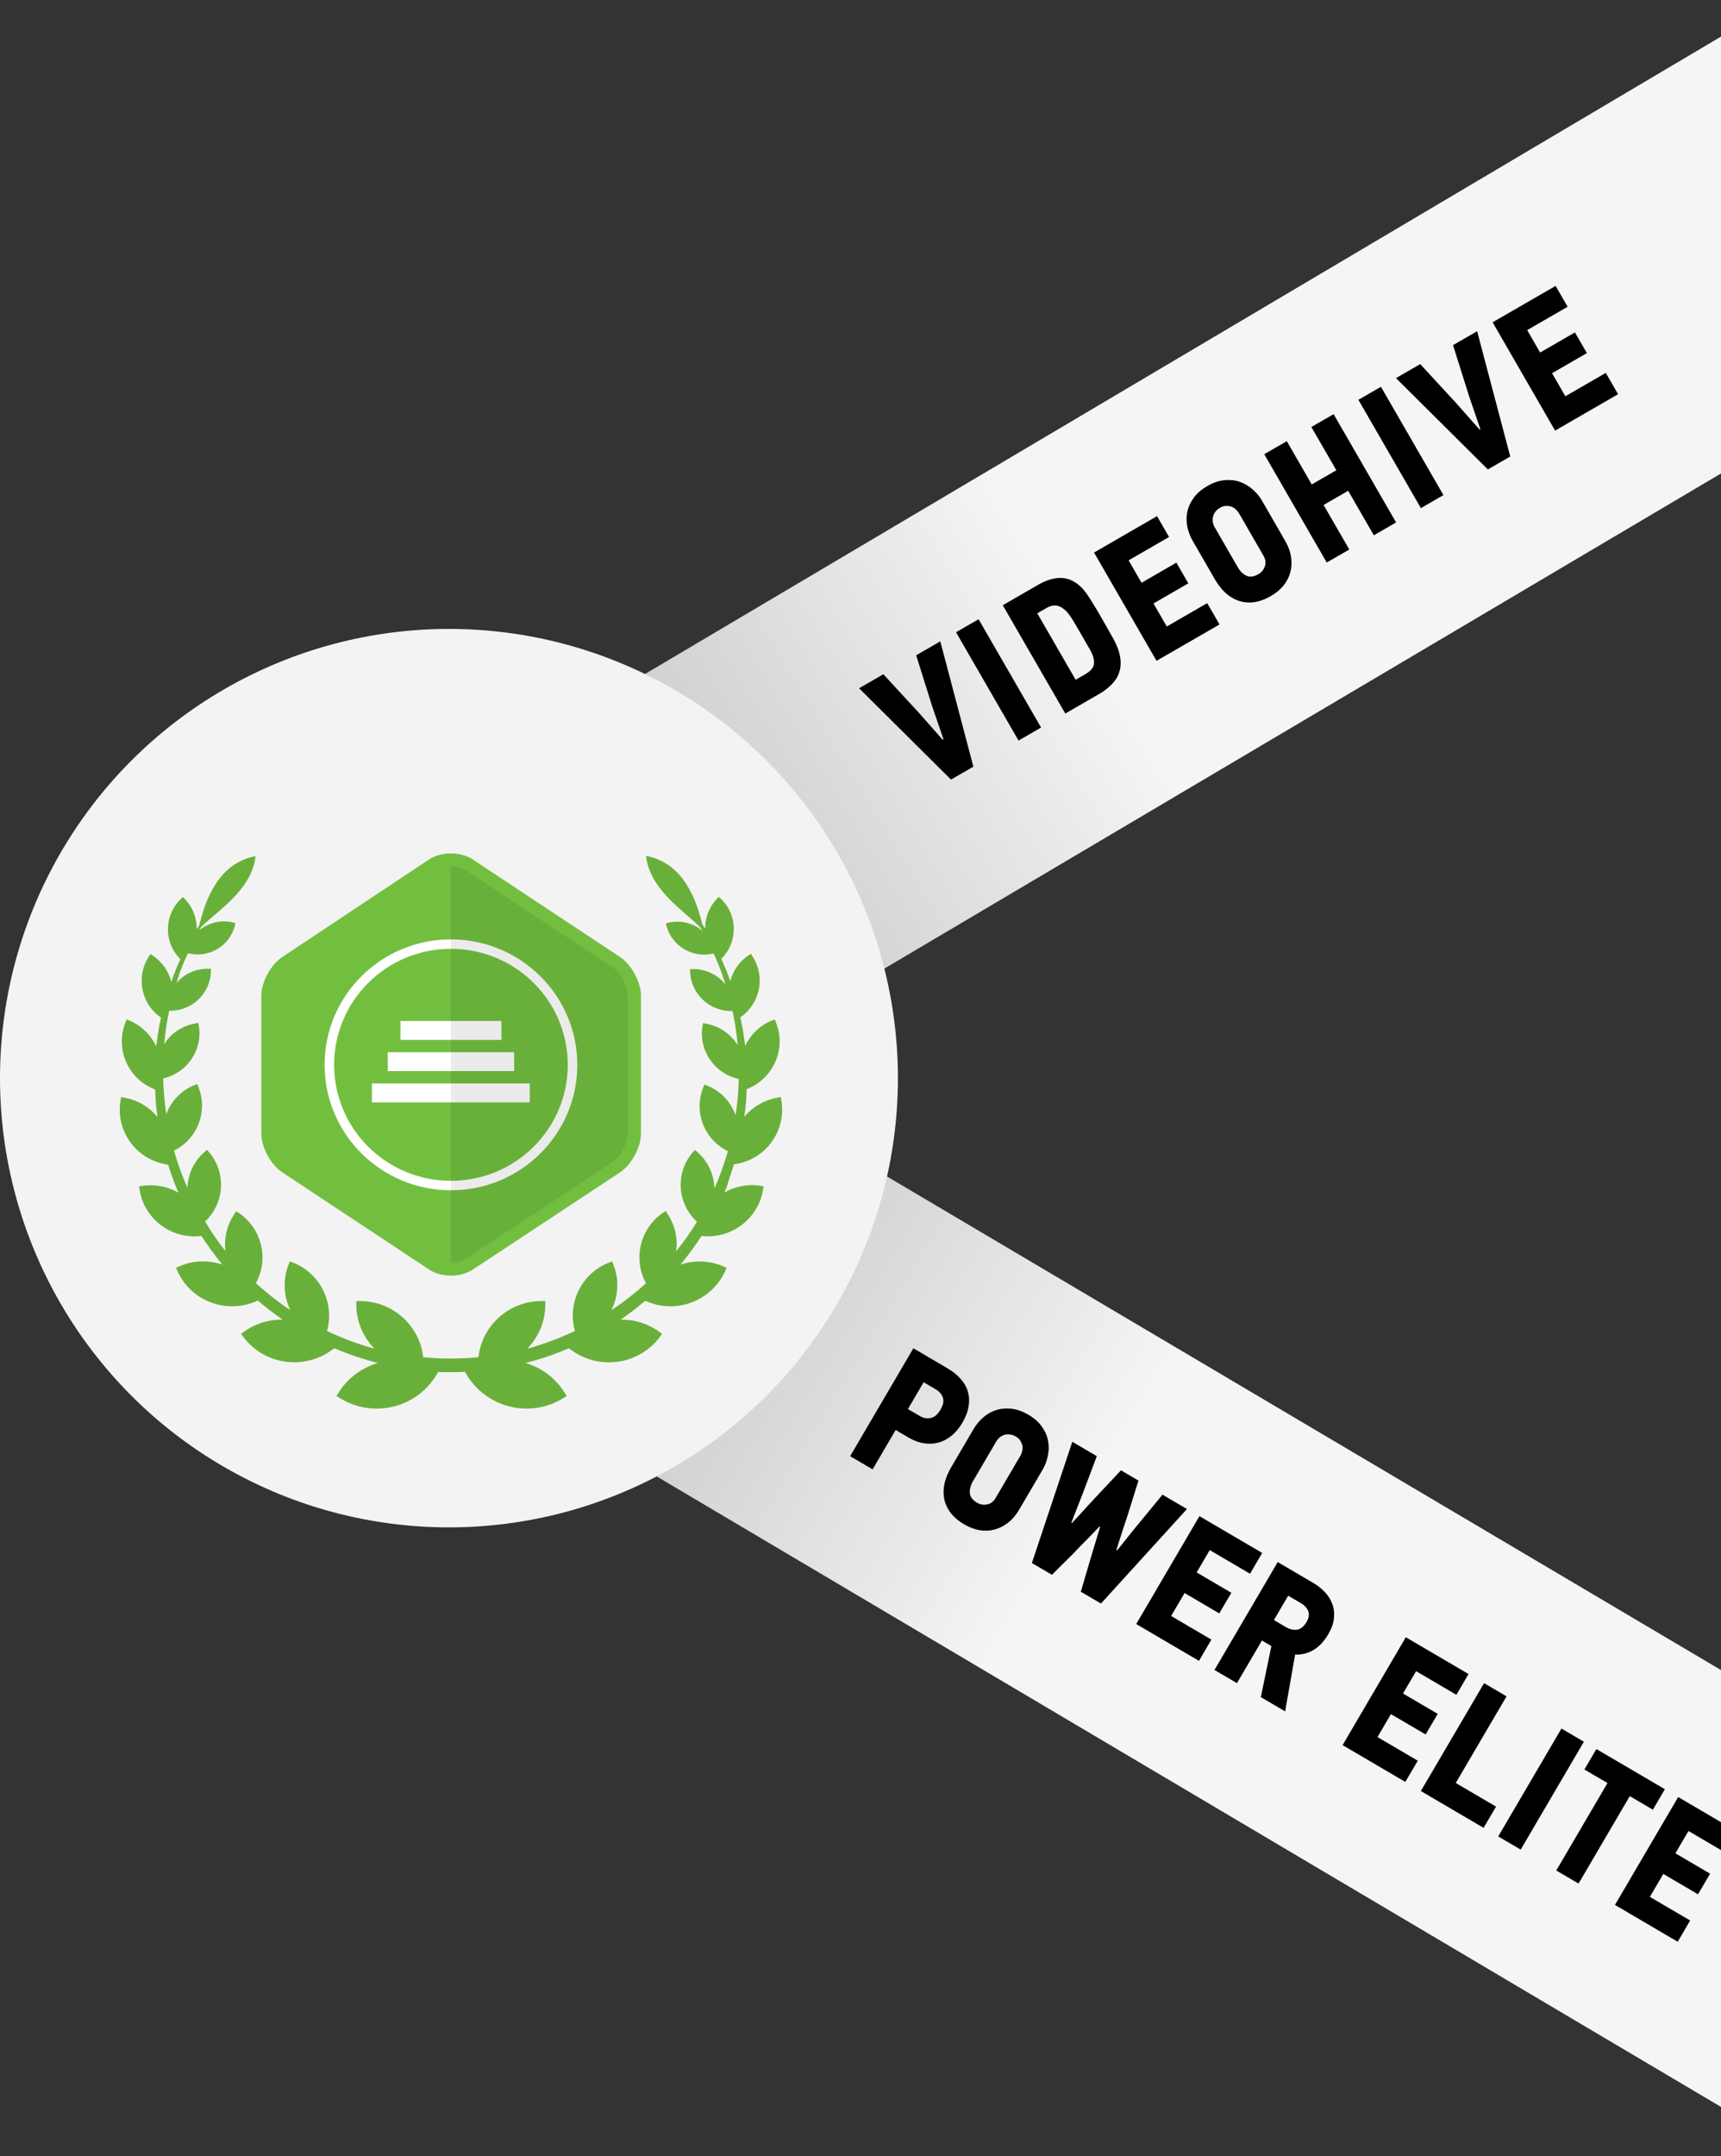 <svg width="115" height="144" viewBox="0 0 115 144" fill="none" xmlns="http://www.w3.org/2000/svg">
<rect x="0" y="0" width="115" height="144" fill="#333333" stroke="none"/>
<path d="M19.589 63.113L25.216 58.424L119.129 113.97L119.129 143.146L25.476 87.701C21.827 85.541 19.589 81.615 19.589 77.375L19.589 63.113Z" fill="url(#paint0_linear)"/>
<path d="M19.589 80.033L25.216 84.722L119.129 29.176L119.129 9.046e-05L25.476 55.445C21.827 57.605 19.589 61.531 19.589 65.771L19.589 80.033Z" fill="url(#paint1_linear)"/>
<path d="M64.303 95.019C64.101 95.364 63.865 95.647 63.596 95.87C63.326 96.092 63.036 96.246 62.726 96.333C62.415 96.42 62.09 96.438 61.749 96.386C61.408 96.335 61.065 96.208 60.72 96.006L59.85 95.496L58.309 98.125L56.808 97.245L61.032 90.04L63.32 91.382C63.658 91.58 63.942 91.807 64.173 92.063C64.41 92.322 64.574 92.604 64.665 92.908C64.763 93.215 64.782 93.546 64.722 93.901C64.674 94.253 64.534 94.625 64.303 95.019ZM62.846 94.136C63.028 93.826 63.081 93.56 63.006 93.34C62.935 93.113 62.769 92.923 62.507 92.769L61.72 92.308L60.67 94.098L61.467 94.566C61.688 94.695 61.921 94.74 62.168 94.699C62.421 94.662 62.647 94.474 62.846 94.136ZM68.101 100.821C67.891 101.18 67.642 101.469 67.354 101.691C67.078 101.909 66.776 102.061 66.447 102.146C66.13 102.229 65.797 102.243 65.45 102.187C65.113 102.129 64.775 102.001 64.437 101.802C64.023 101.559 63.706 101.285 63.486 100.98C63.273 100.679 63.138 100.364 63.081 100.034C63.029 99.697 63.044 99.353 63.129 99.004C63.22 98.659 63.361 98.324 63.551 98L65.056 95.432C65.214 95.163 65.413 94.918 65.654 94.698C65.899 94.47 66.179 94.301 66.495 94.189C66.811 94.078 67.154 94.038 67.525 94.07C67.906 94.099 68.308 94.237 68.729 94.484C69.122 94.714 69.423 94.984 69.632 95.292C69.845 95.593 69.98 95.908 70.037 96.238C70.098 96.562 70.092 96.888 70.02 97.216C69.954 97.549 69.839 97.857 69.673 98.14L68.101 100.821ZM68.198 97.191C68.239 97.122 68.271 97.035 68.296 96.929C68.328 96.827 68.337 96.716 68.324 96.597C68.31 96.478 68.268 96.361 68.197 96.245C68.137 96.126 68.031 96.022 67.879 95.933C67.727 95.844 67.583 95.797 67.447 95.791C67.315 95.779 67.191 95.794 67.073 95.836C66.966 95.876 66.868 95.933 66.776 96.01C66.696 96.083 66.632 96.162 66.583 96.244L65.017 98.915C64.855 99.191 64.784 99.455 64.803 99.707C64.829 99.964 64.99 100.179 65.287 100.353C65.501 100.478 65.724 100.517 65.957 100.468C66.197 100.423 66.387 100.28 66.529 100.038L68.198 97.191ZM73.471 101.939C73.255 102.164 73.039 102.39 72.823 102.616C72.612 102.835 72.394 103.055 72.171 103.277C71.87 103.601 71.558 103.919 71.236 104.231C70.914 104.543 70.601 104.856 70.297 105.169L68.951 104.38L71.654 96.283L73.29 97.242C73.107 97.728 72.926 98.211 72.747 98.69C72.572 99.162 72.391 99.636 72.205 100.111C72.105 100.377 72.001 100.641 71.894 100.903C71.791 101.158 71.69 101.418 71.589 101.684L71.631 101.708C71.901 101.421 72.168 101.133 72.431 100.842C72.698 100.544 72.967 100.252 73.237 99.965L74.905 98.189L76.075 98.875C75.955 99.268 75.832 99.66 75.706 100.049C75.59 100.436 75.469 100.824 75.343 101.214C75.22 101.596 75.094 101.977 74.965 102.356C74.843 102.738 74.721 103.121 74.598 103.504L74.65 103.534C74.826 103.313 75 103.095 75.172 102.881C75.344 102.666 75.518 102.448 75.695 102.227L77.679 99.816L79.314 100.775L73.568 107.087L72.222 106.298C72.351 105.873 72.477 105.445 72.599 105.016C72.724 104.58 72.852 104.149 72.981 103.724L73.512 101.963L73.471 101.939ZM75.924 108.455L80.149 101.25L84.342 103.708L83.528 105.096L80.837 103.517L79.963 105.008L82.281 106.368L81.474 107.744L79.155 106.385L78.257 107.917L80.948 109.495L80.117 110.913L75.924 108.455ZM84.25 113.336L84.956 109.925L84.325 109.555L82.655 112.402L81.154 111.522L85.379 104.317L87.76 105.713C88.064 105.891 88.326 106.1 88.546 106.341C88.774 106.586 88.937 106.853 89.036 107.143C89.142 107.437 89.175 107.753 89.134 108.091C89.098 108.422 88.97 108.773 88.752 109.146C88.481 109.609 88.158 109.953 87.784 110.179C87.411 110.405 86.997 110.51 86.543 110.494L85.875 114.289L84.25 113.336ZM87.307 108.313C87.469 108.037 87.504 107.794 87.415 107.583C87.332 107.377 87.169 107.203 86.928 107.061L86.079 106.563L85.126 108.189L85.933 108.662C86.175 108.804 86.415 108.861 86.653 108.834C86.903 108.804 87.121 108.63 87.307 108.313ZM89.714 116.541L93.939 109.336L98.131 111.794L97.318 113.181L94.626 111.603L93.752 113.094L96.071 114.454L95.264 115.83L92.945 114.471L92.046 116.003L94.738 117.581L93.906 118.999L89.714 116.541ZM94.944 119.607L99.169 112.403L100.67 113.283L97.276 119.069L99.968 120.648L99.136 122.066L94.944 119.607ZM100.114 122.639L104.338 115.434L105.839 116.314L101.615 123.519L100.114 122.639ZM108.905 119.948L105.482 125.787L103.991 124.913L107.415 119.074L105.872 118.17L106.673 116.803L111.249 119.486L110.448 120.853L108.905 119.948ZM107.914 127.213L112.139 120.008L116.332 122.467L115.518 123.854L112.827 122.276L111.953 123.766L114.271 125.126L113.464 126.503L111.145 125.143L110.247 126.675L112.938 128.253L112.107 129.672L107.914 127.213Z" fill="black"/>
<path d="M65.043 51.198L63.546 52.062L57.406 45.963L59.027 45.027L61.437 47.64L62.994 49.402L63.046 49.372L62.296 47.185L61.22 43.761L62.831 42.831L65.043 51.198ZM68.06 49.456L63.884 42.223L65.391 41.353L69.567 48.586L68.06 49.456ZM71.828 41.641C71.708 41.433 71.582 41.238 71.449 41.056C71.316 40.874 71.173 40.73 71.02 40.625C70.87 40.508 70.704 40.447 70.525 40.44C70.348 40.421 70.153 40.474 69.938 40.598L69.314 40.958L71.876 45.396L72.51 45.03C72.891 44.81 73.088 44.567 73.101 44.301C73.12 44.031 73.032 43.726 72.836 43.387L71.828 41.641ZM69.398 39.039C69.883 38.759 70.347 38.611 70.791 38.596C71.241 38.576 71.666 38.728 72.065 39.051C72.302 39.238 72.532 39.507 72.754 39.859C72.978 40.201 73.217 40.59 73.469 41.026C73.833 41.657 74.139 42.196 74.388 42.643C74.633 43.084 74.787 43.494 74.849 43.873C74.899 44.168 74.897 44.437 74.844 44.68C74.797 44.919 74.709 45.142 74.577 45.347C74.442 45.545 74.276 45.728 74.078 45.898C73.888 46.064 73.674 46.214 73.439 46.35L71.184 47.652L67.008 40.419L69.398 39.039ZM77.281 44.132L73.105 36.899L77.314 34.469L78.118 35.861L75.416 37.421L76.28 38.918L78.608 37.574L79.406 38.956L77.078 40.3L77.966 41.838L80.668 40.278L81.49 41.702L77.281 44.132ZM85.884 36.131C86.092 36.491 86.221 36.85 86.271 37.209C86.325 37.557 86.307 37.895 86.219 38.223C86.135 38.54 85.982 38.836 85.762 39.111C85.545 39.375 85.266 39.605 84.927 39.801C84.511 40.041 84.117 40.181 83.743 40.221C83.376 40.258 83.035 40.219 82.719 40.105C82.4 39.985 82.11 39.801 81.848 39.556C81.593 39.306 81.371 39.018 81.183 38.692L79.695 36.115C79.539 35.845 79.425 35.551 79.352 35.232C79.275 34.907 79.266 34.58 79.325 34.25C79.384 33.92 79.519 33.602 79.73 33.296C79.944 32.978 80.262 32.697 80.685 32.453C81.08 32.225 81.463 32.097 81.834 32.067C82.201 32.031 82.542 32.07 82.857 32.183C83.168 32.29 83.448 32.456 83.699 32.681C83.956 32.902 84.166 33.155 84.33 33.439L85.884 36.131ZM82.777 34.253C82.737 34.183 82.677 34.112 82.597 34.038C82.525 33.959 82.433 33.897 82.323 33.85C82.212 33.803 82.089 33.781 81.953 33.786C81.82 33.78 81.677 33.82 81.525 33.908C81.373 33.996 81.26 34.098 81.189 34.214C81.113 34.322 81.064 34.438 81.043 34.561C81.024 34.673 81.026 34.788 81.047 34.905C81.072 35.011 81.108 35.105 81.156 35.189L82.704 37.87C82.864 38.147 83.058 38.34 83.287 38.448C83.522 38.552 83.789 38.518 84.087 38.346C84.302 38.222 84.445 38.047 84.518 37.82C84.597 37.59 84.567 37.353 84.427 37.111L82.777 34.253ZM91.803 35.748L90.088 32.775L88.445 33.723L90.162 36.696L88.655 37.566L84.479 30.332L85.986 29.462L87.653 32.352L89.296 31.404L87.627 28.515L89.114 27.657L93.29 34.89L91.803 35.748ZM94.946 33.933L90.77 26.7L92.277 25.83L96.453 33.063L94.946 33.933ZM100.917 30.486L99.421 31.35L93.281 25.251L94.902 24.315L97.311 26.928L98.868 28.689L98.921 28.659L98.171 26.473L97.094 23.049L98.705 22.119L100.917 30.486ZM103.914 28.756L99.738 21.523L103.947 19.093L104.751 20.485L102.049 22.045L102.913 23.542L105.24 22.198L106.038 23.58L103.711 24.924L104.599 26.462L107.301 24.902L108.123 26.326L103.914 28.756Z" fill="black"/>
<circle cx="30" cy="72" r="30" fill="#F4F3F3"/>
<path fill-rule="evenodd" clip-rule="evenodd" d="M49.048 77.753L49.189 77.735C51.221 77.385 52.563 75.474 52.209 73.459L52.174 73.248L51.962 73.301C51.062 73.459 50.284 73.932 49.737 74.58C49.825 73.967 49.878 73.353 49.896 72.74L49.967 72.705C51.715 71.986 52.563 69.988 51.839 68.253L51.768 68.078L51.591 68.148C50.761 68.481 50.143 69.112 49.79 69.848C49.719 69.199 49.613 68.568 49.472 67.937C50.814 67.008 51.167 65.203 50.267 63.836L50.178 63.696L50.037 63.783C49.401 64.204 48.977 64.835 48.801 65.519C48.624 65.01 48.412 64.519 48.2 64.029L48.236 63.994C49.331 62.872 49.295 61.066 48.147 59.997L48.024 59.892L47.918 60.015C47.37 60.576 47.105 61.312 47.123 62.03C47.052 61.925 46.999 61.82 46.929 61.715C46.364 59.401 45.304 57.561 43.167 57.158C43.432 59.506 45.869 60.909 46.858 62.013C46.893 62.066 46.911 62.118 46.946 62.171C46.328 61.645 45.48 61.417 44.633 61.627L44.491 61.662L44.527 61.803C44.88 63.187 46.293 64.011 47.67 63.678H47.688C47.688 63.696 47.706 63.696 47.706 63.713C47.9 64.151 48.094 64.607 48.253 65.063C48.324 65.291 48.412 65.501 48.465 65.729C47.953 65.098 47.158 64.695 46.275 64.712H46.116V64.87C46.152 66.36 47.406 67.552 48.925 67.517H48.942C48.96 67.622 48.995 67.727 49.013 67.832C49.136 68.481 49.242 69.129 49.295 69.795C48.836 69.059 48.077 68.516 47.158 68.358L46.982 68.323L46.946 68.498C46.664 70.146 47.741 71.706 49.366 72.056C49.348 72.863 49.278 73.669 49.154 74.475C48.836 73.599 48.183 72.863 47.247 72.495L47.07 72.424L46.999 72.6C46.328 74.247 47.052 76.105 48.642 76.876C48.43 77.595 48.183 78.314 47.9 78.997C47.847 79.12 47.794 79.243 47.741 79.348C47.706 78.436 47.317 77.543 46.575 76.912L46.434 76.789L46.311 76.929C45.11 78.296 45.233 80.365 46.575 81.591C46.152 82.275 45.692 82.941 45.18 83.555C45.304 82.713 45.11 81.819 44.597 81.048L44.491 80.873L44.315 80.978C42.761 82.03 42.284 84.08 43.167 85.693C42.443 86.359 41.666 86.955 40.853 87.498C41.312 86.569 41.401 85.465 40.977 84.431L40.906 84.238L40.712 84.308C38.857 85.027 37.886 87.025 38.416 88.883C37.498 89.321 36.562 89.672 35.59 89.97C35.466 90.005 35.361 90.04 35.237 90.057C35.979 89.304 36.438 88.27 36.438 87.13V86.885H36.191C34.001 86.885 32.199 88.532 31.97 90.636C31.298 90.706 30.627 90.724 29.956 90.724C29.391 90.724 28.843 90.688 28.278 90.636C28.049 88.532 26.247 86.885 24.057 86.885H23.81V87.13C23.81 88.27 24.269 89.286 25.011 90.057C24.781 90.005 24.552 89.935 24.34 89.865C23.492 89.602 22.662 89.269 21.849 88.883C22.379 87.025 21.408 85.027 19.553 84.308L19.359 84.238L19.288 84.431C18.882 85.465 18.953 86.552 19.395 87.481C19.341 87.446 19.306 87.411 19.253 87.393C18.494 86.885 17.787 86.306 17.099 85.693C17.982 84.08 17.505 82.047 15.95 80.996L15.774 80.89L15.668 81.066C15.156 81.819 14.961 82.696 15.067 83.537C14.767 83.186 14.502 82.801 14.237 82.415C14.061 82.135 13.867 81.854 13.707 81.574C15.014 80.347 15.138 78.296 13.955 76.929L13.831 76.789L13.69 76.912C12.948 77.543 12.559 78.419 12.524 79.313C12.436 79.103 12.33 78.875 12.242 78.647C12.012 78.051 11.8 77.455 11.623 76.841C13.195 76.07 13.919 74.212 13.248 72.565L13.178 72.389L13.001 72.46C12.083 72.828 11.429 73.546 11.111 74.405C10.988 73.616 10.935 72.828 10.899 72.021C12.507 71.653 13.566 70.111 13.284 68.481L13.248 68.305L13.072 68.341C12.171 68.498 11.429 69.007 10.97 69.725C11.041 68.972 11.147 68.235 11.306 67.499C12.807 67.534 14.061 66.36 14.096 64.852V64.695H13.937C13.072 64.677 12.295 65.045 11.782 65.659C11.818 65.571 11.853 65.483 11.871 65.378C11.959 65.15 12.012 64.922 12.118 64.695C12.242 64.344 12.401 63.994 12.559 63.66C13.955 64.011 15.368 63.17 15.703 61.785L15.739 61.645L15.597 61.61C14.767 61.399 13.937 61.627 13.319 62.118C13.319 62.101 13.337 62.101 13.337 62.083C13.372 62.03 13.407 61.978 13.425 61.925C14.467 60.856 16.816 59.471 17.081 57.175C14.944 57.578 13.867 59.454 13.319 61.785C13.266 61.873 13.195 61.978 13.142 62.066C13.16 61.329 12.895 60.593 12.348 60.032L12.224 59.91L12.1 60.015C10.97 61.102 10.917 62.889 12.012 64.011L12.047 64.064C11.818 64.554 11.623 65.063 11.447 65.571C11.27 64.87 10.846 64.239 10.193 63.801L10.052 63.713L9.963 63.853C9.063 65.203 9.416 67.043 10.758 67.955C10.617 68.586 10.511 69.234 10.44 69.883C10.087 69.129 9.469 68.498 8.639 68.148L8.462 68.078L8.391 68.253C7.685 70.006 8.515 72.004 10.281 72.722L10.37 72.757V72.81L10.387 73.178C10.405 73.651 10.458 74.125 10.528 74.598C9.981 73.932 9.204 73.459 8.303 73.301L8.091 73.266L8.056 73.476C7.703 75.492 9.063 77.402 11.076 77.753L11.235 77.788C11.358 78.174 11.482 78.542 11.623 78.91C11.712 79.155 11.818 79.4 11.924 79.646C11.217 79.243 10.37 79.067 9.504 79.19L9.292 79.225L9.327 79.436C9.628 81.416 11.464 82.783 13.46 82.538C13.884 83.204 14.361 83.835 14.855 84.448C13.937 84.15 12.93 84.15 11.977 84.571L11.765 84.659L11.853 84.869C12.736 86.867 15.085 87.779 17.116 86.902L17.222 86.85C17.734 87.288 18.264 87.691 18.812 88.077C18.829 88.094 18.865 88.112 18.882 88.129C17.982 88.112 17.081 88.375 16.304 88.936L16.11 89.076L16.251 89.269C17.628 91.127 20.278 91.53 22.167 90.163L22.344 90.04C23.28 90.443 24.251 90.758 25.241 91.021C24.198 91.337 23.245 92.003 22.627 93.002L22.485 93.23L22.715 93.37C24.905 94.72 27.766 94.054 29.126 91.88L29.267 91.652L29.214 91.617C29.479 91.635 29.744 91.635 29.991 91.635C30.38 91.635 30.751 91.635 31.139 91.617L31.086 91.652L31.228 91.88C32.588 94.054 35.466 94.72 37.639 93.37L37.868 93.23L37.727 93.002C37.109 92.003 36.173 91.337 35.113 91.021C36.102 90.776 37.074 90.443 38.01 90.04L38.186 90.163C40.058 91.53 42.708 91.144 44.103 89.269L44.244 89.076L44.05 88.936C43.273 88.375 42.372 88.112 41.471 88.129C42.036 87.744 42.602 87.305 43.114 86.867L43.202 86.902C45.216 87.779 47.565 86.867 48.465 84.869L48.554 84.659L48.342 84.571C47.406 84.168 46.399 84.15 45.48 84.448C45.975 83.835 46.452 83.204 46.876 82.538C48.854 82.766 50.673 81.399 50.991 79.436L51.026 79.225L50.814 79.19C49.949 79.05 49.119 79.243 48.412 79.628C48.465 79.506 48.518 79.383 48.571 79.243C48.712 78.752 48.889 78.261 49.048 77.753Z" fill="#69B03B"/>
<path d="M42.778 75.702C42.778 76.631 42.142 77.788 41.365 78.296L31.51 84.799C30.733 85.307 29.462 85.307 28.702 84.799L18.882 78.296C18.105 77.788 17.469 76.614 17.469 75.702V66.5C17.469 65.571 18.105 64.414 18.882 63.906L28.702 57.386C29.479 56.877 30.751 56.877 31.528 57.386L41.383 63.888C42.16 64.397 42.796 65.571 42.796 66.483V75.702H42.778Z" fill="#72BF40"/>
<path d="M26.759 68.183H33.506V69.445H26.759V68.183ZM25.912 70.269H34.354V71.531H25.912V70.269ZM24.852 72.355H35.396V73.617H24.852V72.355ZM30.133 63.363C34.442 63.363 37.939 66.833 37.939 71.11C37.939 75.387 34.442 78.857 30.133 78.857C25.823 78.857 22.326 75.387 22.326 71.11C22.326 66.833 25.823 63.363 30.133 63.363ZM30.133 62.732C25.47 62.732 21.69 66.483 21.69 71.11C21.69 75.737 25.47 79.488 30.133 79.488C34.795 79.488 38.575 75.737 38.575 71.11C38.575 66.483 34.778 62.732 30.133 62.732Z" fill="white"/>
<path opacity="0.08" d="M41.365 63.906L31.546 57.368C31.175 57.123 30.663 57 30.133 57V85.202C30.645 85.202 31.14 85.079 31.546 84.834L41.401 78.331C42.178 77.823 42.814 76.649 42.814 75.737V66.5C42.778 65.571 42.142 64.414 41.365 63.906Z" fill="black"/>
<path d="M30.133 57.841C30.486 57.841 30.822 57.929 31.069 58.087L40.924 64.59C41.471 64.94 41.948 65.852 41.948 66.5V75.702C41.948 76.351 41.471 77.245 40.924 77.613L31.069 84.115C30.839 84.256 30.504 84.361 30.133 84.361C29.779 84.361 29.444 84.273 29.197 84.115L19.341 77.613C18.794 77.262 18.317 76.351 18.317 75.702V66.5C18.317 65.852 18.794 64.958 19.341 64.59L29.197 58.087C29.426 57.929 29.762 57.841 30.133 57.841ZM30.133 57C29.62 57 29.126 57.123 28.72 57.368L18.882 63.906C18.105 64.414 17.469 65.589 17.469 66.5V75.702C17.469 76.631 18.105 77.788 18.882 78.296L28.737 84.799C29.108 85.044 29.62 85.167 30.15 85.167C30.68 85.167 31.157 85.044 31.563 84.799L41.418 78.296C42.196 77.788 42.831 76.614 42.831 75.702V66.5C42.831 65.571 42.196 64.414 41.418 63.906L31.546 57.368C31.139 57.123 30.627 57 30.133 57Z" fill="#72BF40"/>
<defs>
<linearGradient id="paint0_linear" x1="19.491" y1="71.555" x2="120" y2="132.646" gradientUnits="userSpaceOnUse">
<stop offset="0.141" stop-color="#BABABA"/>
<stop offset="0.516" stop-color="#F5F5F5"/>
</linearGradient>
<linearGradient id="paint1_linear" x1="19.491" y1="71.591" x2="120" y2="10.5" gradientUnits="userSpaceOnUse">
<stop offset="0.141" stop-color="#BABABA"/>
<stop offset="0.516" stop-color="#F5F5F5"/>
</linearGradient>
</defs>
</svg>
